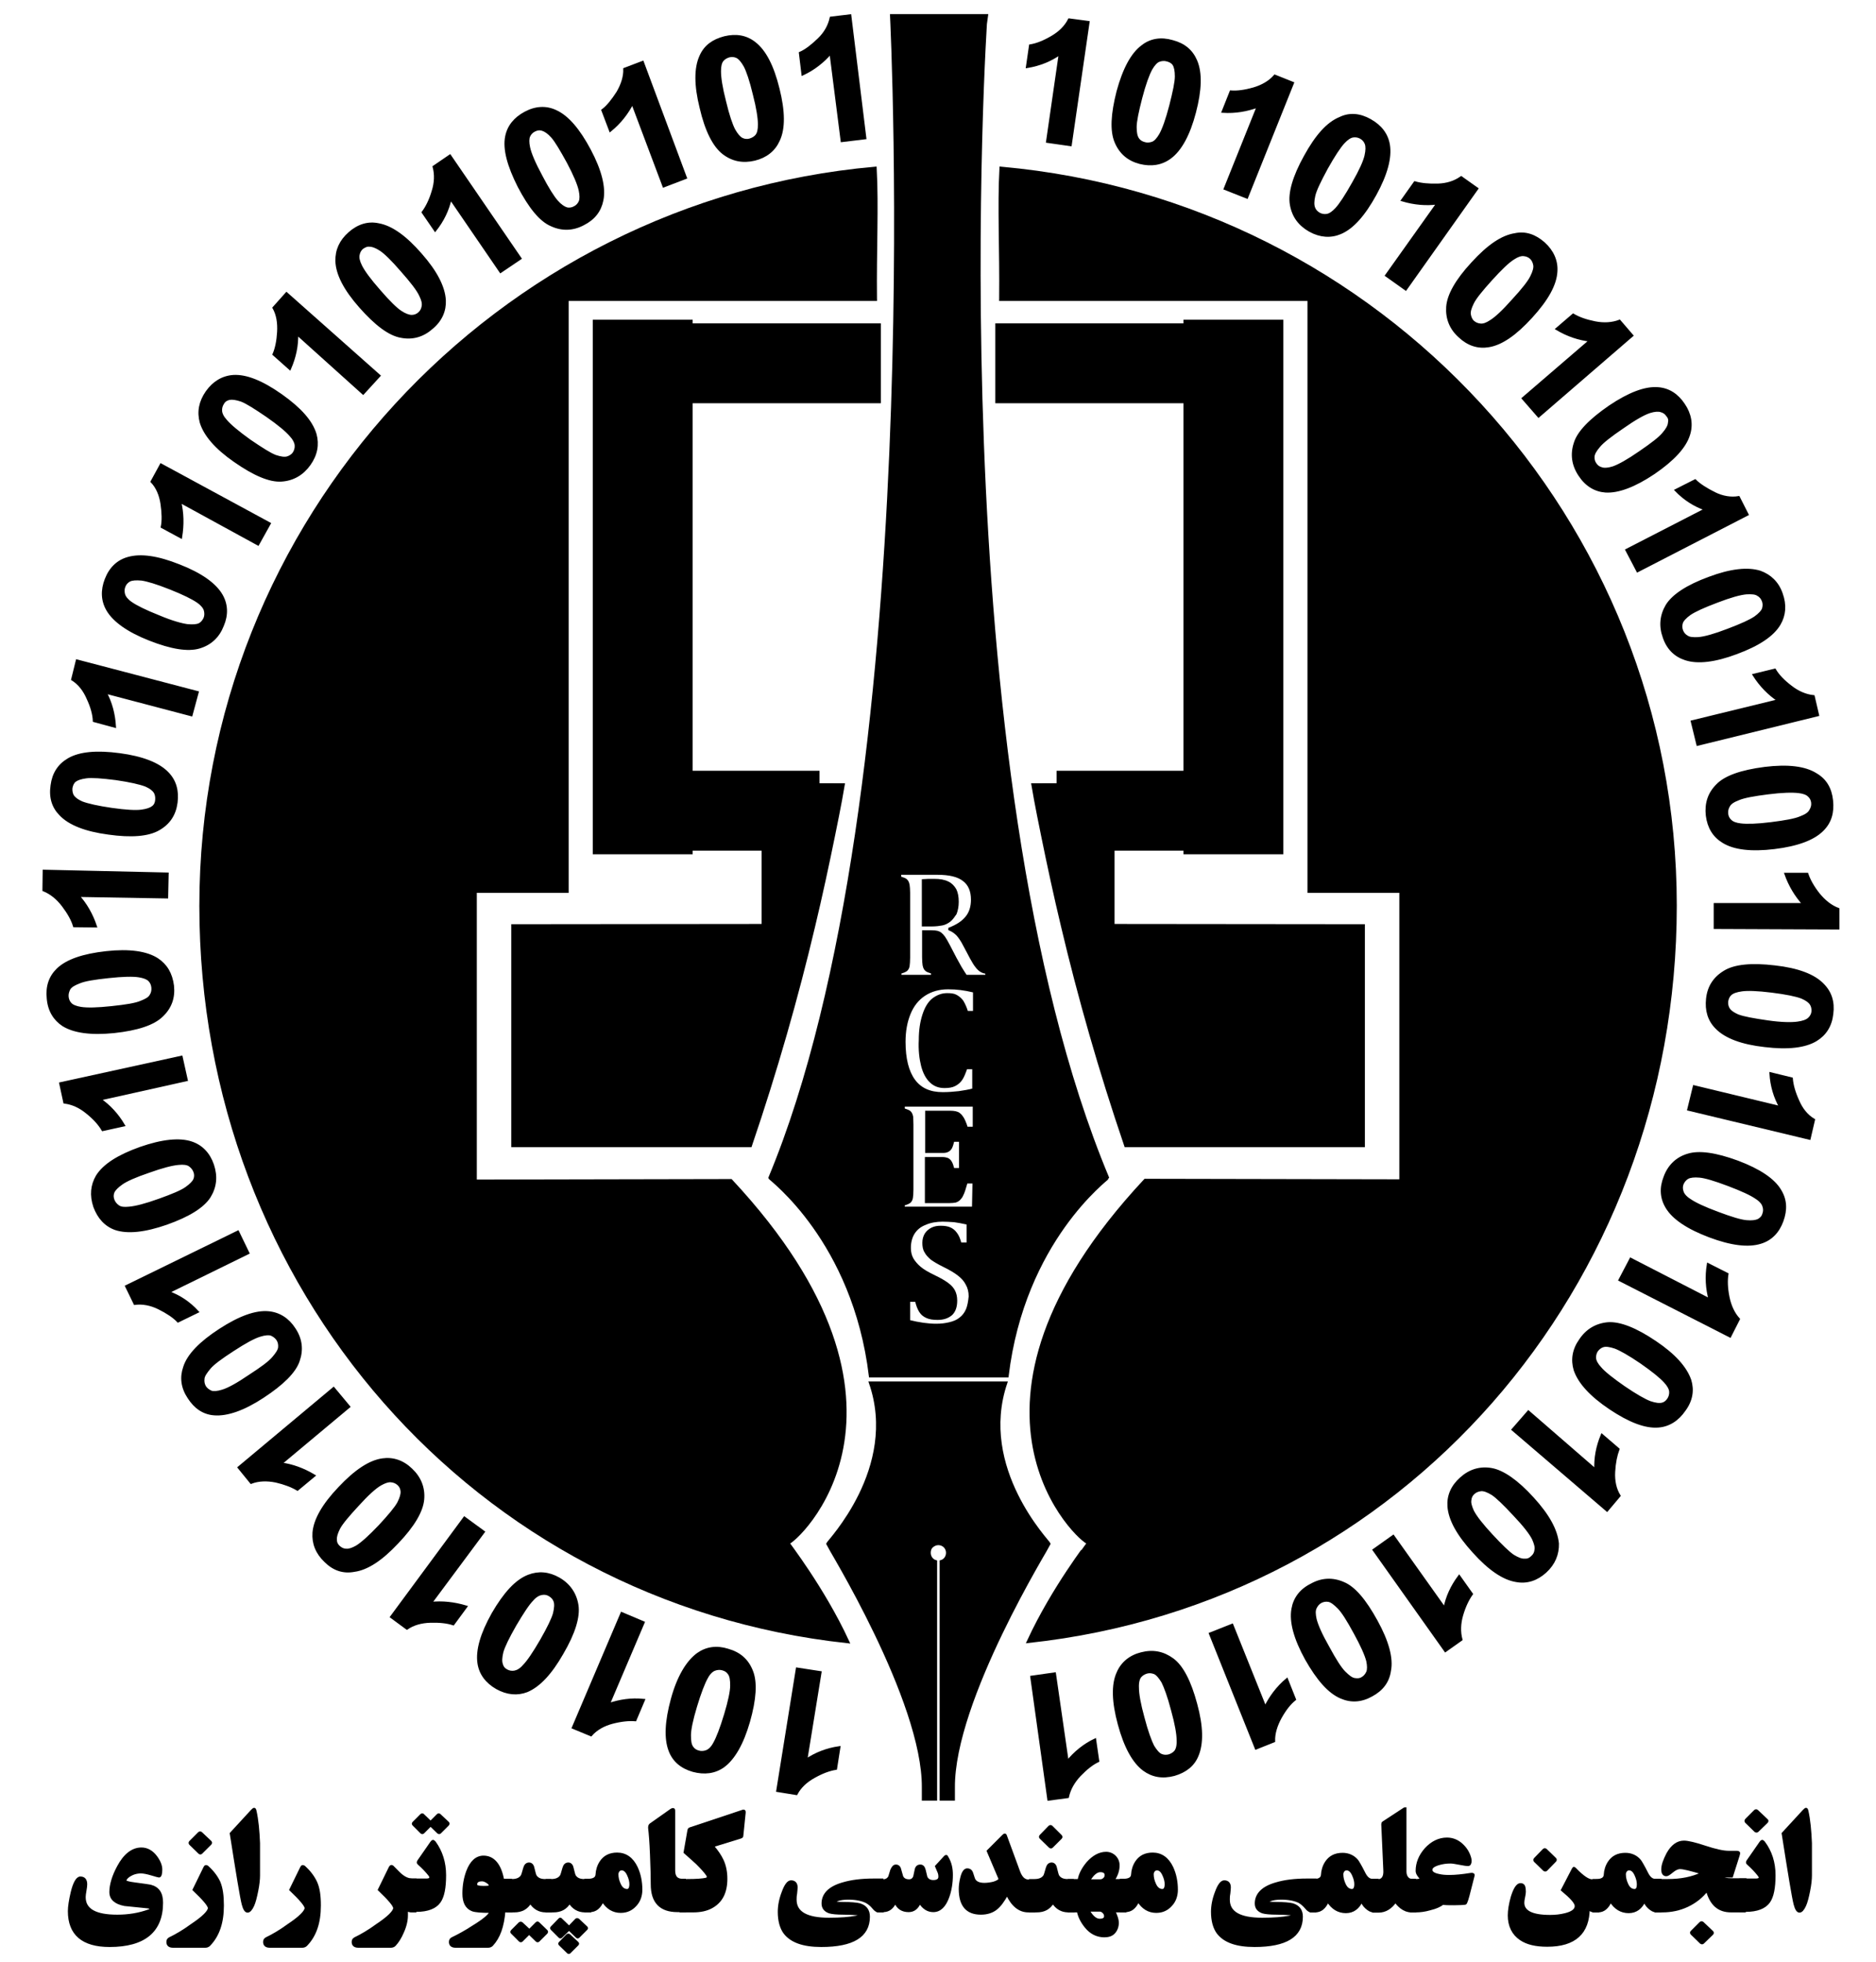 <?xml version="1.0" encoding="utf-8"?>
<svg viewBox="0 2.735 475.384 497.265" xmlns="http://www.w3.org/2000/svg">
  <g transform="matrix(0.645, 0, 0, 0.645, -16.665, -2.337)" style="">
    <path d="M89.4,755.5c0,11.2-6.9,16.9-20.5,16.9c-10.6,0-15.9-4.6-15.9-13.6c0-1.8,0.4-4.3,1.1-7.3c0.9-3.8,2.1-5.8,3.3-5.8 c1.5,0,2.2,0.9,2.2,2.6c0,0.5-0.1,1.4-0.3,2.5s-0.3,1.9-0.3,2.5c0,5,4.3,7.4,12.9,7.4c4.5,0,8.5-0.7,12.2-2c0.7-0.2,1-0.5,1-0.8 c0-0.4-0.5-0.6-1.4-0.7l-8.9-0.9c-3.6-0.7-5.5-2.3-5.5-5c0-2.8,1-6.2,3-9.9c2.5-4.7,5.6-7.1,9.1-7.1c2.2,0,4.2,1.1,5.8,3.3 c1.3,1.8,1.9,3.4,1.9,4.9c0,1.7-0.3,2.6-0.8,2.6c-0.2,0-1.2-0.3-2.9-0.8c-1.7-0.5-3.1-0.8-4.2-0.8c-1.8,0-3.3,0.5-4.7,1.4 c-1,0.7-1.5,1.4-1.5,2c0,0.4,1.2,0.8,3.6,1.1c3.7,0.5,5.9,0.8,6.3,0.9C88,749.7,89.4,751.8,89.4,755.5z" style="fill: #000; stroke: #000;"/>
    <path d="M113.3,756.6c0,6.7-1.7,11.8-5.3,15.5c-0.4,0.4-0.9,0.6-1.6,0.6H93.9c-1.5,0-2.2-0.6-2.2-1.8c0-0.7,0.3-1.1,0.9-1.4 c2.3-1.1,5.3-2.8,8.7-5.3c4.5-3,6.7-5.3,6.7-6.6c0-1-2-3.4-6-7.2l4.3-8.8c0.2-0.5,0.6-0.5,1-0.2c2.1,1.9,3.6,3.9,4.6,6 C112.9,749.8,113.3,752.7,113.3,756.6z M108.5,731.6c0.2,0.2,0.2,0.5,0,0.7l-3.6,3.6c-0.2,0.2-0.5,0.2-0.7,0l-3.6-3.5 c-0.3-0.3-0.2-0.6,0.1-0.9l3.3-3.3c0.3-0.3,0.6-0.3,0.9,0L108.5,731.6z" style="fill: #000; stroke: #000;"/>
    <path d="M127.5,744.8c0,1.5-0.2,3.5-0.7,6s-1,4.5-1.6,5.8c-0.7,1.5-1.4,2.3-2.1,2.3s-1.3-0.9-1.8-2.8c-0.7-2.7-2.2-11.9-4.7-27.8 l8.1-8.8c0.5-0.5,0.8-0.8,1-0.8c0.1,0,0.3,0.2,0.4,0.7c0.8,3.5,1.2,7.8,1.4,12.7C127.5,733.6,127.5,737.8,127.5,744.8z" style="fill: #000; stroke: #000;"/>
    <path d="M151.4,756.6c0,6.7-1.7,11.8-5.3,15.5c-0.4,0.4-0.9,0.6-1.6,0.6h-12.6c-1.5,0-2.2-0.6-2.2-1.8c0-0.7,0.3-1.1,0.9-1.4 c2.3-1.1,5.3-2.8,8.7-5.3c4.5-3,6.7-5.3,6.7-6.6c0-1-2-3.4-6-7.2l4.3-8.8c0.2-0.5,0.6-0.5,1-0.2c2.1,1.9,3.6,3.9,4.6,6 C151,749.8,151.4,752.7,151.4,756.6z" style="fill: #000; stroke: #000;"/>
    <path d="M188.9,758.8h-1.4c-0.7,0-1.4-0.2-1.9-0.6v2.3c0,1.9-0.5,4.2-1.6,6.6c-0.9,2.1-1.9,3.7-3.1,5c-0.4,0.4-0.9,0.6-1.6,0.6 h-12.6c-1.5,0-2.2-0.6-2.2-1.8c0-0.7,0.3-1.1,0.9-1.4c2.3-1.1,5.3-2.8,8.7-5.3c4.5-3,6.7-5.3,6.7-6.6c0-1-2-3.4-6-7.2l4.3-8.8 c0.3-0.5,0.6-0.6,1-0.2c1.7,1.7,2.8,2.9,3.5,3.4c1.5,1.2,2.9,1.7,4.5,1.7h0.9L188.9,758.8L188.9,758.8z" style="fill: #000; stroke: #000;"/>
    <path d="M200.6,744.7c0,5-0.7,8.4-2.1,10.4c-1.6,2.3-4.7,3.5-9.1,3.5h-2.1v-12.1h6.1c1,0,1.6-0.3,1.6-0.9c0-0.3-0.1-0.6-0.4-1 c-1.1-1.4-2.5-2.9-4.3-4.5c-0.3-0.2-0.3-0.6,0-1l5-7.2c0.3-0.4,0.5-0.6,0.6-0.6c0.2,0,0.4,0.2,0.7,0.5 C199.2,735.4,200.6,739.7,200.6,744.7z M201.8,724.1c0.2,0.2,0.2,0.4,0,0.7l-3.1,3.1c-0.2,0.2-0.4,0.2-0.7,0l-3-2.9l-2.9,2.9 c-0.2,0.2-0.5,0.2-0.7,0l-3.1-3.1c-0.3-0.2-0.2-0.5,0.1-0.8l2.9-2.9c0.3-0.3,0.6-0.3,0.8,0l2.9,2.8l2.8-2.8c0.3-0.3,0.5-0.3,0.8,0 L201.8,724.1z" style="fill: #000; stroke: #000;"/>
    <path d="M226.7,758.8h-2.8c-0.5,6-2,10.3-4.8,13.3c-0.4,0.4-0.9,0.6-1.6,0.6h-12.6c-1.5,0-2.2-0.6-2.2-1.8c0-0.7,0.3-1.1,0.9-1.4 c2.3-1.1,5.1-2.6,8.3-4.7c4.4-2.7,6.6-4.7,6.7-5.8c-3.6,0-6-0.2-7.1-0.6c-2.4-0.9-3.5-3.1-3.5-6.5c0-3.1,0.5-6,1.5-8.7 c1.4-3.7,3.5-5.7,6.3-5.7c3.8,0,6.5,3,7.6,9.1h3.1L226.7,758.8L226.7,758.8z M218.4,748.9c0-0.6-0.4-1.1-1.2-1.6s-1.4-0.7-2-0.7 c-1.6,0-2.4,0.6-2.4,1.8c0,0.7,1,1,3,1C217.5,749.4,218.4,749.3,218.4,748.9z" style="fill: #000; stroke: #000;"/>
    <path d="M242.2,758.8h-2c-2.5,0-4.6-1.2-6-3.5c-1.4,2.4-3.5,3.5-6.3,3.5h-2.6v-12.1h1.7c1.9,0,3.2-0.6,3.9-1.7 c0.2-0.3,0.5-1.3,1-3.1c0.3-1.1,0.9-1.7,1.8-1.7c0.8,0,1.4,0.6,1.6,1.7c0.4,1.7,0.7,2.8,0.9,3.1c0.7,1.1,1.9,1.7,3.7,1.7h2 L242.2,758.8L242.2,758.8z M240.5,766.6c0.2,0.2,0.2,0.4,0,0.7l-3.1,3.1c-0.2,0.2-0.5,0.2-0.7,0l-3-2.9l-2.9,2.9 c-0.2,0.2-0.5,0.2-0.7,0l-3.1-3.1c-0.3-0.2-0.2-0.5,0.1-0.8l2.9-2.9c0.3-0.2,0.5-0.2,0.8,0l3,2.8l2.8-2.8c0.3-0.3,0.5-0.3,0.8,0 L240.5,766.6z" style="fill: #000; stroke: #000;"/>
    <path d="M257.6,758.8h-2c-2.5,0-4.6-1.2-6-3.5c-1.4,2.4-3.5,3.5-6.3,3.5h-2.6v-12.1h1.7c1.9,0,3.2-0.6,3.9-1.7 c0.2-0.3,0.5-1.3,1-3.1c0.3-1.1,0.9-1.7,1.8-1.7c0.8,0,1.4,0.6,1.6,1.7c0.4,1.7,0.7,2.8,0.9,3.1c0.7,1.1,1.9,1.7,3.7,1.7h2 L257.6,758.8L257.6,758.8z M256.2,765.2c0.2,0.2,0.2,0.4,0,0.6l-3.1,3.1c-0.2,0.2-0.4,0.2-0.6,0l-3.1-3l-3.1,3 c-0.2,0.2-0.4,0.2-0.6,0l-3.1-3.1c-0.2-0.2-0.2-0.5,0.1-0.7l2.9-3c0.2-0.3,0.5-0.3,0.7,0l3.1,3l0,0l2.8-2.9c0.2-0.2,0.5-0.2,0.8,0 L256.2,765.2z M252.7,771.3c0.2,0.2,0.2,0.4,0,0.6l-3.1,3.1c-0.2,0.2-0.4,0.2-0.6,0l-3.2-3.1c-0.2-0.2-0.2-0.5,0.1-0.7l2.8-2.9 c0.2-0.2,0.5-0.2,0.8,0L252.7,771.3z" style="fill: #000; stroke: #000;"/>
    <path d="M277.7,750.4c0,2.3-0.7,4.4-2.2,6c-1.5,1.7-3.4,2.6-5.8,2.6c-2.9,0-5.3-1.4-7.1-4.3c-1.2,2.7-2.8,4-5,4h-1.7v-12.1h0.9 c2.2,0,3.4-0.7,3.5-2.1c0.1-1.8,0.6-3.5,1.6-5c1.4-2.1,3.5-3.2,6.4-3.2c3.3,0,5.9,1.8,7.6,5.4C277.1,744.3,277.7,747.2,277.7,750.4 z M273.6,748.2c0-1.1-0.3-2.3-0.9-3.6c-0.7-1.6-1.6-2.3-2.6-2.3c-0.5,0-1,0.2-1.3,0.6c-0.3,0.4-0.5,0.9-0.5,1.4 c0,1.3,0.3,2.6,0.9,3.9c0.7,1.6,1.7,2.4,3,2.4C273.1,750.6,273.6,749.8,273.6,748.2z" style="fill: #000; stroke: #000;"/>
    <path d="M294.9,758.7H292c-6.7,0-10-3.5-10-10.4c0-2.9-0.1-6.9-0.3-11.7c-0.2-5.1-0.5-8.5-0.7-10.1c-0.1-0.8,0-1.4,0.4-1.7l7.8-5.5 c0.5-0.4,0.9-0.5,1.1-0.5s0.3,0.2,0.3,0.6v23.4c0,2.6,1.1,3.8,3.4,3.8h0.8L294.9,758.7L294.9,758.7z" style="fill: #000; stroke: #000;"/>
    <path d="M318.3,720.1l-0.9,8.8c0,0.4-0.1,0.6-0.1,0.6c-0.1,0.1-0.2,0.2-0.5,0.3l-11,3.4c1.8,2.1,3,3.9,3.8,5.6 c1,2.1,1.5,4.6,1.5,7.3c0,5.4-1.9,9-5.7,11.1c-2,1.1-4.4,1.6-7.2,1.6h-4.9v-12.1h2.5c3.6,0,6.2-0.2,7.4-0.5 c0.5-0.1,0.8-0.4,0.8-0.9c0-0.3-0.1-0.5-0.3-0.8c-0.9-1.3-2.3-2.8-4-4.5c-0.9-0.8-2.4-2.2-4.8-4.3l1.5-8.6c0.1-0.4,0.2-0.6,0.5-0.7 l20.7-6.9c0.2,0,0.3-0.1,0.3-0.1C318.3,719.4,318.3,719.6,318.3,720.1z" style="fill: #000; stroke: #000;"/>
    <path d="M372.5,758.8h-1.6c-0.5,0-1.2-0.4-1.9-1.3c-0.9-1.1-1.9-1.9-2.9-2.4c-1.7-0.8-4-1.3-7-1.3c-1.7,0-3.1,0.2-4.3,0.6 c-0.6,0.2-1,0.5-1,0.7c0,0.4,1,0.6,3,0.6c3.2,0,5.5,0.2,6.7,0.5c2.4,0.7,3.6,2.3,3.6,4.8c0,7.6-6.2,11.4-18.6,11.4 c-7.1,0-11.8-1.7-14.4-5.1c-1.4-1.9-2.2-4.7-2.2-8.2c0-2.4,0.5-5,1.5-7.6c1-2.8,2.1-4.3,3.2-4.3c1.4,0,2.1,0.8,2.1,2.3 c0,0.5-0.1,1.3-0.2,2.4c-0.2,1-0.2,1.8-0.2,2.4c0,5.1,4.4,7.6,13.2,7.6c4.7,0,8.2-0.3,10.7-0.8c0.9-0.2,1.4-0.4,1.4-0.7 s-0.5-0.5-1.4-0.5c-1.6-0.1-3.2-0.2-5-0.2c-2.6,0-4.5-0.2-5.5-0.5c-1.7-0.6-2.6-1.7-2.6-3.4c0-3.6,2.6-6.3,7.9-7.8 c3.3-1,7.4-1.5,12.1-1.5h3.3L372.5,758.8L372.5,758.8z" style="fill: #000; stroke: #000;"/>
    <path d="M399.7,744.6c0,3.1-0.5,6.1-1.4,8.6c-1.3,3.6-3.2,5.5-5.8,5.5c-2.1,0-3.9-1.1-5.3-3.4c-1,2.3-2.4,3.4-4.4,3.4 c-2.5,0-4.4-1.2-5.2-3.6c-1.1,2.4-2.6,3.6-4.8,3.6h-2.1v-11.9h2c1.2,0,2.1-0.5,2.6-1.5c0.3-0.9,0.5-1.7,0.8-2.6 c0.5-1.1,1-1.7,1.7-1.7c0.8,0,1.4,0.5,1.6,1.5l0.8,2.8c0.5,1,1.4,1.5,2.8,1.5c1,0,1.7-0.5,2.1-1.5c0.1-0.5,0.3-1.4,0.6-2.8 c0.2-1,0.8-1.5,1.7-1.5c0.8,0,1.3,0.5,1.6,1.6l0.7,2.9c0.5,1,1.4,1.6,2.8,1.6c1.6,0,2.5-0.6,2.5-1.8c0-0.7-0.1-1.4-0.5-2.2 c-0.2-0.4-0.4-1-0.8-1.9l3.4-3.7c0.4-0.4,0.6-0.4,0.8,0.1C399.3,739.9,399.7,742.2,399.7,744.6z" style="fill: #000; stroke: #000;"/>
    <path d="M432.1,758.8h-2.3c-3.4,0-6.2-2.2-8.3-6.7c-1.5,2.7-2.9,4.6-4.3,5.7c-1.5,1.2-3.5,1.9-6,1.9c-5.5,0-8.2-3.2-8.2-9.6 c0-1.3,0.2-2.8,0.6-4.4c0.5-2.1,1.3-3.2,2.2-3.2c1,0,1.6,0.5,1.9,1.5c0.5,1.6,0.8,2.5,1,2.7c0.7,1,2,1.5,3.9,1.5 c1.2,0,2.5-0.2,3.7-0.5c1.5-0.5,2.3-1,2.3-1.6c0-0.1,0-0.2-0.1-0.3l-4.5-10.6l6-6c0.3-0.3,0.5-0.4,0.6-0.4s0.3,0.2,0.4,0.6 l5.1,13.9c0.9,2.4,2.1,3.6,3.9,3.6h2L432.1,758.8L432.1,758.8L432.1,758.8z" style="fill: #000; stroke: #000;"/>
    <path d="M447.5,758.8h-2c-2.5,0-4.6-1.2-6-3.5c-1.4,2.4-3.5,3.5-6.3,3.5h-2.6v-12.1h1.7c1.9,0,3.2-0.6,3.9-1.7 c0.2-0.3,0.5-1.3,1-3.1c0.3-1.1,0.9-1.7,1.8-1.7c0.8,0,1.4,0.6,1.6,1.7c0.4,1.7,0.7,2.8,0.9,3.1c0.7,1.1,1.9,1.7,3.7,1.7h2 L447.5,758.8L447.5,758.8z M442.6,729.3c0.2,0.2,0.2,0.5,0,0.7l-3.5,3.5c-0.3,0.3-0.5,0.2-0.8,0l-3.6-3.5c-0.3-0.3-0.2-0.6,0.1-0.9 l3.3-3.4c0.3-0.3,0.6-0.3,0.9,0L442.6,729.3z" style="fill: #000; stroke: #000;"/>
    <path d="M467.9,758.8h-4.4c0.9,1.9,1.4,3.4,1.4,4.5c0,1.6-0.5,2.9-1.4,3.9s-2.2,1.4-3.8,1.4c-2.8,0-5.3-1.2-7.3-3.7 c-1.6-2-2.6-4-3-6.1h-3.6v-12.1h3.9c0.3-2.1,1.4-4.4,3.4-6.8c2.3-2.6,4.8-3.9,7.3-3.9c1.3,0,2.5,0.5,3.4,1.4s1.4,2.1,1.4,3.4 c0,1.9-0.6,3.9-2,5.9h4.6L467.9,758.8L467.9,758.8z M460.1,760.8c0-0.6-0.2-1.1-0.7-1.6s-1-0.7-1.5-0.7h-4.5 c1.4,2.5,2.9,3.8,4.5,3.8C459.3,762.3,460.1,761.8,460.1,760.8z M460.3,744.6c0-1-0.7-1.6-2.2-1.6s-3,1.3-4.5,3.8h4.5 c0.6,0,1.1-0.2,1.6-0.7S460.3,745.2,460.3,744.6z" style="fill: #000; stroke: #000;"/>
    <path d="M488.1,750.4c0,2.3-0.7,4.4-2.2,6c-1.5,1.7-3.4,2.6-5.8,2.6c-2.9,0-5.3-1.4-7.1-4.3c-1.2,2.7-2.8,4-5,4h-1.7v-12.1h0.9 c2.2,0,3.4-0.7,3.5-2.1c0.1-1.8,0.6-3.5,1.6-5c1.4-2.1,3.5-3.2,6.4-3.2c3.3,0,5.9,1.8,7.6,5.4C487.5,744.3,488.1,747.2,488.1,750.4 z M483.9,748.2c0-1.1-0.3-2.3-0.9-3.6c-0.7-1.6-1.6-2.3-2.6-2.3c-0.5,0-1,0.2-1.3,0.6c-0.3,0.4-0.5,0.9-0.5,1.4 c0,1.3,0.3,2.6,0.9,3.9c0.7,1.6,1.7,2.4,3,2.4C483.4,750.6,483.9,749.8,483.9,748.2z" style="fill: #000; stroke: #000;"/>
    <path d="M542.5,758.8h-1.6c-0.5,0-1.2-0.4-1.9-1.3c-0.9-1.1-1.9-1.9-2.8-2.4c-1.7-0.8-4-1.3-7-1.3c-1.7,0-3.1,0.2-4.3,0.6 c-0.7,0.2-1,0.5-1,0.7c0,0.4,1,0.6,3,0.6c3.2,0,5.5,0.2,6.7,0.5c2.4,0.7,3.6,2.3,3.6,4.8c0,7.6-6.2,11.4-18.5,11.4 c-7.1,0-11.8-1.7-14.4-5.1c-1.4-1.9-2.2-4.7-2.2-8.2c0-2.4,0.5-5,1.5-7.6c1-2.8,2.1-4.3,3.2-4.3c1.4,0,2.1,0.8,2.1,2.3 c0,0.5-0.1,1.3-0.2,2.4c-0.2,1-0.2,1.8-0.2,2.4c0,5.1,4.4,7.6,13.2,7.6c4.7,0,8.2-0.3,10.7-0.8c0.9-0.2,1.4-0.4,1.4-0.7 s-0.5-0.5-1.4-0.5c-1.6-0.1-3.2-0.2-5-0.2c-2.6,0-4.5-0.2-5.5-0.5c-1.7-0.6-2.6-1.7-2.6-3.4c0-3.6,2.6-6.3,7.9-7.8 c3.3-1,7.4-1.5,12.1-1.5h3.3L542.5,758.8L542.5,758.8z" style="fill: #000; stroke: #000;"/>
    <path d="M567,758.8h-1.6c-0.9,0-1.8-0.5-2.8-1.4c-0.9-0.8-1.5-1.8-1.8-2.7c-1.3,2.8-3.3,4.4-6.2,4.4s-5.3-1.4-7.1-4.3 c-1.2,2.7-2.8,4-4.9,4h-1.7v-12.1h0.9c2.2,0,3.4-0.7,3.5-2.1c0.1-1.8,0.6-3.5,1.6-5c1.4-2.1,3.5-3.2,6.4-3.2c2.3,0,4.3,0.9,5.7,2.6 c0.3,0.4,1.3,2,2.8,5c0.9,1.8,2,2.6,3.1,2.6h2.1V758.8L567,758.8z M558.4,748.2c0-1.1-0.3-2.3-0.9-3.6c-0.7-1.6-1.6-2.3-2.6-2.3 c-0.5,0-1,0.2-1.3,0.6c-0.3,0.4-0.5,0.9-0.5,1.4c0,1.3,0.3,2.6,0.9,3.9c0.7,1.6,1.7,2.4,3,2.4C557.9,750.6,558.4,749.8,558.4,748.2 z" style="fill: #000; stroke: #000;"/>
    <path d="M581.7,758.8h-1.5c-1.3,0-2.6-0.5-3.8-1.4c-1-0.8-1.8-1.6-2.3-2.5c-1.8,2.6-4,4-6.7,4h-1.9v-12.1h1.5c2,0,3-1.4,2.8-4.2 l-0.8-17.9c0-0.3,0.1-0.6,0.3-0.7l8.1-5.3c0.3-0.2,0.4-0.2,0.5-0.2c0,0,0,0.2,0,0.6v24.2c0,0.8,0.2,1.6,0.6,2.2 c0.5,0.7,1.1,1.1,1.9,1.1h1.2L581.7,758.8L581.7,758.8z" style="fill: #000; stroke: #000;"/>
    <path d="M604.5,745.5l-1.3,5.1c-0.8,3.3-1.4,5.1-1.7,5.2c-0.9,0.1-2.3,0.2-4.4,0.2s-3.5,0-4.4-0.2c-1,0.8-2.6,1.6-5.1,2.2 c-2.1,0.6-3.9,0.8-5.4,0.8h-1.9v-12.1h1.9c1,0,1.7-0.2,2.1-0.6c-1.2-1.2-1.8-2.2-1.8-3.1c0-3.1,1.2-6,3.5-8.6c2.4-2.6,5.2-4,8.3-4 c2.2,0,4.2,0.8,5.9,2.4c1.5,1.4,2.5,3,3.1,5c0.1,0.4,0.2,0.8,0.2,1.2c0,1-0.3,1.6-0.9,1.6c-0.7,0-1.8-0.2-3.4-0.5 c-1.6-0.3-2.7-0.5-3.5-0.5c-1.6,0-3.2,0.2-4.8,0.7c-1.9,0.6-2.8,1.3-2.8,2.3s1,1.7,3,2.1c1.2,0.3,2.6,0.4,4.2,0.4 c2.3,0,5.2-0.3,8.3-0.8c0.7-0.1,1.1,0,1.1,0.3C604.7,744.6,604.7,744.9,604.5,745.5z" style="fill: #000; stroke: #000;"/>
    <path d="M653.6,758.8h-1.5c-0.9,0-1.7-0.4-2.2-1.2c0,9.8-5.4,14.7-16.2,14.7c-4.5,0-7.9-0.8-10.4-2.5c-3-2-4.6-5.2-4.6-9.3 c0-2,0.4-4.5,1.2-7.3c1-3.2,2.1-4.9,3.3-4.9c0.7,0,1.2,0.3,1.4,1c0.1,0.3,0.2,1,0.2,1.9c0,0.5-0.1,1.2-0.3,2.1 c-0.2,0.9-0.3,1.7-0.3,2.2c0,3.5,3.5,5.3,10.6,5.3c2.1,0,4-0.2,6-0.7c2.8-0.7,4.2-1.8,4.2-3.3c0-1.3-1.8-3.3-5.4-6.3l4.2-8.1 c0.2-0.3,0.3-0.5,0.4-0.5c0.1,0,0.3,0.2,0.6,0.5c2.8,2.9,5,4.4,6.5,4.4h2.2L653.6,758.8L653.6,758.8z M636.8,738.3 c0.2,0.2,0.2,0.5,0,0.7l-3.5,3.6c-0.2,0.2-0.5,0.2-0.8,0l-3.6-3.5c-0.3-0.3-0.2-0.6,0.1-0.9l3.3-3.4c0.3-0.3,0.6-0.3,0.9,0 L636.8,738.3z" style="fill: #000; stroke: #000;"/>
    <path d="M678.1,758.8h-1.6c-0.9,0-1.8-0.5-2.8-1.4c-0.9-0.8-1.5-1.8-1.8-2.7c-1.3,2.8-3.3,4.4-6.2,4.4s-5.3-1.4-7.1-4.3 c-1.2,2.7-2.8,4-4.9,4H652v-12.1h0.9c2.2,0,3.4-0.7,3.5-2.1c0.1-1.8,0.6-3.5,1.6-5c1.4-2.1,3.5-3.2,6.4-3.2c2.3,0,4.3,0.9,5.7,2.6 c0.3,0.4,1.3,2,2.8,5c0.9,1.8,2,2.6,3.1,2.6h2.1V758.8L678.1,758.8z M669.4,748.2c0-1.1-0.3-2.3-0.9-3.6c-0.7-1.6-1.6-2.3-2.6-2.3 c-0.5,0-1,0.2-1.3,0.6c-0.3,0.4-0.5,0.9-0.5,1.4c0,1.3,0.3,2.6,0.9,3.9c0.7,1.6,1.7,2.4,3,2.4C669,750.6,669.4,749.8,669.4,748.2z" style="fill: #000; stroke: #000;"/>
    <path d="M711.2,758.8h-5.3c-4.9,0-7.9-2.7-9.4-8.3c-2,2.6-4.6,4.7-7.8,6.2c-3,1.4-6.3,2.1-9.7,2.1h-2.6v-12.1h4.7 c5.2,0,9.7-0.9,13.6-2.8c-4.6-1.4-7.5-2.1-8.8-2.1c-1,0-2,0.5-3.1,1.4s-1.8,1.4-2.3,1.4c-1,0-1.5-0.7-1.5-2.2c0-1.6,0.7-3.6,2-6.1 c1.7-3.1,3.9-4.7,6.4-4.7c1.6,0,4.5,0.7,8.4,2s7.1,2,9.2,2h3c0.6,0,1,0.1,1,0.4c0,0.2-0.1,0.5-0.2,0.9l-2.6,8.2h-4.8 c0.8,0.9,2.5,1.3,5.1,1.3h5L711.2,758.8L711.2,758.8z M698.5,767c0.2,0.2,0.2,0.5,0,0.7l-3.6,3.5c-0.2,0.2-0.5,0.2-0.8,0l-3.6-3.5 c-0.3-0.3-0.3-0.6,0.1-0.9l3.3-3.3c0.3-0.3,0.6-0.3,0.9,0L698.5,767z" style="fill: #000; stroke: #000;"/>
    <path d="M722.9,744.7c0,5-0.7,8.4-2.1,10.4c-1.6,2.3-4.7,3.5-9.1,3.5h-2.1v-12.1h6.1c1,0,1.6-0.3,1.6-0.9c0-0.3-0.2-0.6-0.5-1 c-1.1-1.4-2.5-2.9-4.3-4.5c-0.3-0.2-0.3-0.6,0-1l5-7.2c0.3-0.4,0.5-0.6,0.6-0.6c0.2,0,0.4,0.2,0.7,0.5 C721.5,735.4,722.9,739.7,722.9,744.7z M719.9,723c0.3,0.2,0.3,0.5,0,0.8l-3.6,3.5c-0.2,0.2-0.5,0.2-0.8,0l-3.6-3.5 c-0.3-0.3-0.3-0.6,0.1-1l3.3-3.3c0.3-0.3,0.6-0.3,0.9,0L719.9,723z" style="fill: #000; stroke: #000;"/>
    <path d="M737.2,744.8c0,1.5-0.2,3.5-0.7,6s-1,4.5-1.6,5.8c-0.7,1.5-1.4,2.3-2.1,2.3c-0.7,0-1.3-0.9-1.8-2.8 c-0.7-2.7-2.2-11.9-4.7-27.8l8.1-8.8c0.5-0.5,0.8-0.8,1-0.8c0.1,0,0.3,0.2,0.4,0.7c0.8,3.5,1.2,7.8,1.4,12.7 C737.2,733.6,737.2,737.8,737.2,744.8z" style="fill: #000; stroke: #000;"/>
  </g>
  <rect x="281.932" y="206.59" class="st0" width="0.258" height="7.607" style="stroke-miterlimit: 10; stroke-width: 0.998px; fill: #000; stroke: #000;"/>
  <line class="st1" x1="317.451" y1="208.202" x2="267.75" y2="208.202" style="stroke-miterlimit: 10; stroke-width: 20.246px; fill: #000; stroke: #000;"/>
  <path class="st2" d="M 253.76 45.495 C 253.245 55.036 253.826 66.123 253.696 78.501 L 331.827 78.501 L 331.827 228.508 L 355.098 228.508 L 355.098 302.125 L 290.248 301.997 C 236.356 359.821 274.132 393.728 275.936 393.664 C 275.936 393.794 266.976 405.268 260.787 418.613 C 354.776 408.362 424.397 328.942 424.397 232.247 C 424.397 134.52 349.425 54.069 253.76 45.495 Z" style="stroke-miterlimit: 10; stroke-width: 1.012px; fill: #000; stroke: #000;"/>
  <path class="st2" d="M 51.022 232.312 C 51.022 329.008 120.644 408.426 214.631 418.676 C 208.442 405.332 199.483 393.858 199.483 393.728 C 201.288 393.728 239.064 359.886 185.171 302.061 L 120.321 302.191 L 120.321 228.508 L 143.592 228.508 L 143.592 78.501 L 221.723 78.501 C 221.594 66.123 222.173 55.036 221.658 45.495 C 126.059 54.069 51.022 134.52 51.022 232.312 Z" style="stroke-miterlimit: 10; stroke-width: 1.012px; fill: #000; stroke: #000;"/>
  <g transform="matrix(0.645, 0, 0, 0.645, -16.665, -2.337)" style="">
    <path d="M438.1,614.5c0,0.4-37.9,61.4-37.6,95.8v4.6h-5v-93.5c1.5-0.4,2.5-1.8,2.5-3.4c0-2-1.6-3.5-3.5-3.5c-1,0-1.8,0.4-2.5,1 s-1,1.5-1,2.5c0,1.6,1,3,2.5,3.4v93.5h-5v-4.6c0.3-34.3-37.6-95.4-37.6-95.8c0-0.6,28.5-29.7,16.8-63.3h53.4 C409.6,584.9,438.1,613.9,438.1,614.5z" style="fill: #000; stroke: #000;"/>
    <path d="M398.9,369.6c-0.9,0.7-1.9,1.2-2.9,1.4c-1.1,0.2-2.4,0.4-4.2,0.4h-3.3v-17.6c1.1-0.1,2.5-0.1,4.4-0.1c2.2,0,3.9,0.3,5.3,1 c1.3,0.6,2.2,1.6,2.9,2.8c0.6,1.2,0.9,2.8,0.9,4.7c0,1.8-0.3,3.3-0.8,4.6C400.5,367.8,399.8,368.9,398.9,369.6z" style="fill: #000; stroke: #000;"/>
    <path d="M413.3,13.9H376c0,0,15.2,305.8-47.8,456.8c0,0.4,33.1,24.6,39.5,77.9h53.9c6.4-53.3,39.5-77.5,39.5-77.9 C393.8,309.8,413.1,14.3,413.3,13.9z M405.8,522.5c-0.6,1.4-1.5,2.6-2.7,3.5c-1.1,0.9-2.5,1.5-4.2,1.9s-3.3,0.6-5.3,0.6 c-3.1,0-6.7-0.5-10.7-1.5v-8.1h2.9c0.4,1.7,0.9,3.1,1.6,4.2c0.7,1.1,1.5,1.7,2.6,2.2s2.4,0.7,4.2,0.7c2.3,0,4-0.6,5.4-1.8 c1.2-1.2,1.8-2.9,1.8-5.3c0-1.5-0.3-2.7-0.8-3.7s-1.3-1.9-2.5-2.8c-1.2-0.9-2.9-1.9-5.4-3.1c-2.3-1.1-4.2-2.2-5.5-3.3 s-2.3-2.3-3-3.5c-0.7-1.3-1-2.7-1-4.3c0-2.2,0.5-4.2,1.5-5.8s2.5-2.9,4.6-3.7c2-0.9,4.4-1.3,6.9-1.3c1.5,0,2.9,0.1,4.5,0.2 c1.4,0.2,3.2,0.5,5.4,1v8h-3c-0.4-1.7-1-3.1-1.7-4c-0.7-1-1.5-1.6-2.4-2s-2.1-0.6-3.6-0.6c-1.3,0-2.4,0.2-3.4,0.7s-1.8,1.2-2.4,2.1 c-0.6,1-0.9,2.1-0.9,3.4c0,1.4,0.2,2.6,0.8,3.5c0.5,1,1.3,1.8,2.3,2.7c1.1,0.8,2.6,1.7,4.8,2.8c2.5,1.2,4.5,2.4,5.9,3.5 s2.5,2.3,3.2,3.7c0.8,1.4,1.2,3,1.2,4.9C406.7,519.3,406.4,521.1,405.8,522.5z M408.2,482.5h-27.4v-1.4c1.2-0.3,2-0.7,2.4-1 c0.4-0.4,0.7-0.9,0.8-1.6c0.1-0.7,0.2-1.8,0.2-3.2v-25.6c0-1.3-0.1-2.3-0.1-3c-0.1-0.6-0.3-1.1-0.5-1.4s-0.5-0.6-0.9-0.8 s-1-0.4-1.9-0.7v-1.6h27.7v8.9h-2.9c-0.3-1-0.6-1.8-0.9-2.5s-0.6-1.3-1-1.8c-0.3-0.5-0.7-0.9-1.1-1.2c-0.4-0.3-0.9-0.5-1.4-0.6 s-1.2-0.2-2-0.2h-9.4v15.6h6.4c0.9,0,1.5-0.1,2-0.4c0.5-0.2,0.9-0.7,1.2-1.2c0.3-0.6,0.6-1.5,0.9-2.8h2.8v11.3h-2.8 c-0.3-1.2-0.6-2.1-0.9-2.6c-0.3-0.6-0.7-1-1.2-1.3c-0.5-0.2-1.2-0.4-2.1-0.4h-6.4v17.1h9.2c1,0,1.7-0.1,2.3-0.2 c0.6-0.2,1.1-0.5,1.5-0.9s0.8-0.9,1.1-1.6c0.3-0.6,0.6-1.3,0.8-2c0.2-0.7,0.5-1.7,0.9-3h2.9L408.2,482.5z M388.2,426.6 c0.7,2.7,1.8,4.8,3.3,6.2c1.4,1.4,3.2,2.1,5.4,2.1c1.6,0,2.9-0.2,3.9-0.7s1.9-1.2,2.6-2.2s1.3-2.5,2-4.5h2.9v8.5 c-1.8,0.5-3.7,0.8-5.7,1.1c-1.9,0.2-4,0.4-6.4,0.4c-5.1,0-8.8-1.7-11.3-5.1s-3.8-8.5-3.8-15.2c0-4.3,0.7-7.9,2-11.1 s3.3-5.7,5.9-7.4c2.6-1.7,5.7-2.6,9.3-2.6c1.8,0,3.4,0.1,5,0.3s3.2,0.5,5.3,1v8.2h-2.9c-0.5-1.7-1.1-3-1.8-4.2 c-0.7-1-1.6-1.7-2.5-2.2s-2.1-0.6-3.5-0.6c-2,0-3.8,0.7-5.5,2c-1.6,1.3-2.8,3.3-3.7,6.1s-1.4,6-1.4,9.8 C387.1,420.5,387.5,423.8,388.2,426.6z M413.5,391.4h-8.2c-0.7-1-1.4-2.2-2.1-3.3c-0.7-1.2-1.3-2.4-2-3.6l-2.6-5 c-0.8-1.5-1.4-2.6-1.9-3.3c-0.5-0.7-1-1.2-1.4-1.5s-0.9-0.5-1.3-0.6c-0.5-0.1-1.2-0.2-2.2-0.2h-3.2V384c0,1.4,0.1,2.4,0.2,3.1 c0.1,0.6,0.3,1.1,0.5,1.4s0.5,0.6,0.9,0.8s1,0.4,1.9,0.7v1.4h-12.6V390c1.2-0.3,2-0.7,2.4-1c0.4-0.4,0.7-0.9,0.8-1.6 s0.2-1.8,0.2-3.2v-25.6c0-1.3-0.1-2.3-0.2-3c-0.1-0.6-0.3-1.1-0.5-1.4s-0.5-0.6-0.9-0.8s-1-0.4-1.9-0.7v-1.6h14.7 c4.7,0,8.1,0.8,10.3,2.5c2.3,1.7,3.4,4.3,3.4,7.8c0,2.7-0.7,5.1-2.2,6.9c-1.5,1.9-3.7,3.3-6.7,4.5v0.2c1.2,0.5,2.2,1.2,3.1,2.1 c0.8,0.9,1.8,2.3,2.8,4.3l2.6,4.9c0.8,1.4,1.4,2.5,2,3.2c0.5,0.7,1.1,1.3,1.7,1.7c0.6,0.4,1.3,0.7,2.3,0.8L413.5,391.4L413.5,391.4 z" style="fill: #000; stroke: #000;"/>
  </g>
  <rect x="193.229" y="206.59" class="st0" width="0.258" height="7.607" style="stroke-miterlimit: 10; stroke-width: 0.998px; fill: #000; stroke: #000;"/>
  <polyline class="st3" points="304.365 96.422 312.552 96.422 312.552 206.59 304.365 206.59" style="stroke-miterlimit: 10; stroke-width: 25.307px; fill: #000; stroke: #000;"/>
  <path d="M 282.189 201.691 L 282.189 206.526 L 281.932 206.526 L 281.932 237.405 L 345.365 237.469 L 345.365 292.971 L 285.349 292.971 C 278.902 274.02 273.616 255.454 269.361 237.469 C 267.491 229.668 265.815 221.869 264.269 214.261 C 264.204 213.939 264.14 213.617 264.076 213.294 C 263.624 211.038 262.914 207.622 262.528 205.43 L 261.883 201.756 L 282.189 201.691 L 282.189 201.691 Z" style="fill: #000; stroke: #000;"/>
  <line class="st1" x1="312.552" y1="94.81" x2="252.214" y2="94.81" style="stroke-miterlimit: 10; stroke-width: 20.246px; fill: #000; stroke: #000;"/>
  <polyline class="st3" points="171.054 206.59 162.867 206.59 162.867 96.422 171.054 96.422" style="stroke-miterlimit: 10; stroke-width: 25.307px; fill: #000; stroke: #000;"/>
  <path d="M 193.229 201.691 L 193.229 206.526 L 193.487 206.526 L 193.487 237.405 L 130.055 237.469 L 130.055 292.971 L 190.071 292.971 C 196.516 274.02 201.803 255.454 206.058 237.469 C 207.927 229.668 209.604 221.869 211.15 214.261 C 211.214 213.939 211.28 213.617 211.344 213.294 C 211.795 211.038 212.504 207.622 212.891 205.43 L 213.536 201.756 L 193.229 201.691 L 193.229 201.691 Z" style="fill: #000; stroke: #000;"/>
  <line class="st1" x1="223.206" y1="94.81" x2="162.867" y2="94.81" style="stroke-miterlimit: 10; stroke-width: 20.246px; fill: #000; stroke: #000;"/>
  <line class="st1" x1="207.67" y1="208.202" x2="158.032" y2="208.202" style="stroke-miterlimit: 10; stroke-width: 20.246px; fill: #000; stroke: #000;"/>
  <g transform="matrix(0.645, 0, 0, 0.645, -16.665, -2.337)" style="">
    <path d="M339,663.6l9.1,1.4l-5.6,34.5c3.8-2.6,8.2-4.3,13-5l-1.3,8.3c-2.5,0.4-5.3,1.4-8.5,3.2c-3.1,1.7-5.5,3.9-7,6.7l-7.4-1.2 L339,663.6z" style="fill: #000; stroke: #000;"/>
    <path d="M298.1,703.6c-4.5-1.3-7.6-3.9-9.1-7.9c-1.8-4.7-1.5-11.4,0.9-20.2s6-14.7,10.1-17.7c3.4-2.4,7.4-3,11.8-1.6 c4.6,1.3,7.7,4,9.4,8.4c1.7,4.3,1.3,10.9-1.2,19.7c-2.5,8.7-5.9,14.6-10,17.6C306.6,704.3,302.6,704.8,298.1,703.6z M300.3,696.2 c1,0.3,2.2,0.2,3.2-0.2s2.1-1.4,3-3.1c1.2-2.1,2.7-6,4.3-11.3c1.6-5.3,2.4-9.2,2.4-11.4s-0.2-3.7-0.9-4.7c-0.6-0.9-1.4-1.5-2.6-1.8 c-1-0.3-2.2-0.2-3.2,0.2s-2.1,1.4-3,3.1c-1.2,2.1-2.7,6-4.3,11.3s-2.4,9.2-2.4,11.4s0.2,3.7,0.9,4.7 C298.3,695.3,299.1,695.9,300.3,696.2z" style="fill: #000; stroke: #000;"/>
    <path d="M270.1,641.8l8.5,3.6l-13.7,32.2c4.4-1.5,8.9-2.2,13.8-1.7l-3.3,7.8c-2.5-0.2-5.5,0.1-9,1c-3.4,0.9-6.3,2.5-8.4,4.9l-7-2.9 L270.1,641.8z" style="fill: #000; stroke: #000;"/>
    <path d="M221,671.1c-4-2.3-6.5-5.6-7.1-9.8c-0.7-5,1.1-11.4,5.6-19.4c4.6-7.9,9.1-12.9,14-14.8c3.9-1.5,7.9-1.2,11.9,1.1 s6.5,5.9,7.2,10.4s-1.2,10.9-5.9,18.9c-4.5,7.9-9.1,12.8-13.9,14.8C229.1,673.7,225.1,673.4,221,671.1z M224.9,664.3 c0.9,0.5,2,0.7,3.1,0.5s2.4-0.9,3.6-2.3c1.7-1.7,4-5.1,6.9-10.1c2.8-4.9,4.5-8.4,5.1-10.6c0.5-2.1,0.6-3.7,0.2-4.8 c-0.4-1.1-1.1-1.8-2.1-2.4s-2-0.7-3.1-0.5s-2.4,0.9-3.6,2.3c-1.7,1.7-3.9,5.1-6.8,10c-2.8,4.9-4.5,8.4-5.1,10.6 c-0.5,2.1-0.6,3.7-0.2,4.8C223.2,663,223.9,663.8,224.9,664.3z" style="fill: #000; stroke: #000;"/>
    <path d="M208.3,604.3l7.5,5.5l-20.8,28c4.6-0.5,9.2,0,13.9,1.4l-5,6.8c-2.4-0.8-5.4-1.1-9-1s-6.7,1-9.2,2.7l-6.1-4.5L208.3,604.3z" style="fill: #000; stroke: #000;"/>
    <path d="M153.7,621.3c-3.4-3.2-4.9-7-4.6-11.2c0.4-5,3.7-10.9,10.1-17.6c6.3-6.7,11.9-10.4,16.9-11.1c4.1-0.6,8,0.7,11.3,3.9 c3.4,3.2,5,7.2,4.6,11.7c-0.4,4.6-3.7,10.3-10.1,17c-6.3,6.7-11.8,10.3-16.9,11C160.8,625.8,157,624.6,153.7,621.3z M159,615.7 c0.8,0.7,1.7,1.2,2.9,1.2c1.1,0.1,2.5-0.4,4.1-1.3c2.1-1.3,5.1-4,9-8.1c3.8-4.1,6.4-7.2,7.4-9.1c1-2,1.4-3.4,1.3-4.6 c-0.1-1.2-0.6-2.1-1.4-2.8c-0.8-0.7-1.7-1.1-2.9-1.2c-1.1-0.1-2.5,0.4-4.1,1.3c-2.1,1.2-5.1,3.9-8.9,8.1c-3.8,4.1-6.4,7.2-7.4,9.1 c-1,2-1.4,3.4-1.3,4.6C157.7,614.1,158.2,615,159,615.7z" style="fill: #000; stroke: #000;"/>
    <path d="M156.9,553.4l6,7.2L136.1,583c4.6,0.6,8.9,2.2,13.1,4.7l-6.5,5.4c-2.2-1.3-5-2.4-8.5-3.2c-3.5-0.7-6.8-0.6-9.7,0.5 l-4.8-5.9L156.9,553.4z" style="fill: #000; stroke: #000;"/>
    <path d="M100,557c-2.6-3.9-3.1-7.9-1.7-11.9c1.5-4.8,6.3-9.7,14-14.7s14.1-7.3,19.1-6.8c4.1,0.4,7.6,2.6,10.1,6.5 c2.6,3.9,3.1,8.1,1.6,12.4c-1.4,4.3-6.2,9.1-14,14.2c-7.6,5-14.1,7.2-19.1,6.8C105.8,563.2,102.5,560.9,100,557z M106.3,552.8 c0.6,0.9,1.4,1.5,2.5,2c1,0.3,2.5,0.2,4.4-0.4c2.4-0.7,6-2.7,10.7-5.9c4.8-3.1,7.9-5.4,9.3-7.1c1.4-1.6,2.3-3,2.4-4.1 c0.1-1.1-0.1-2.2-0.7-3.1c-0.6-0.9-1.4-1.5-2.5-2c-1-0.3-2.5-0.2-4.4,0.4c-2.4,0.7-6,2.7-10.6,5.7c-4.8,3.1-7.9,5.4-9.3,7.1 s-2.3,3-2.4,4.1C105.5,550.9,105.8,551.9,106.3,552.8z" style="fill: #000; stroke: #000;"/>
    <path d="M119.3,491.9l4,8.3l-31.4,15.4c4.4,1.6,8.2,4.1,11.5,7.7l-7.6,3.7c-1.7-1.8-4.3-3.5-7.5-5.1s-6.5-2.2-9.5-1.8l-3.3-6.8 L119.3,491.9z" style="fill: #000; stroke: #000;"/>
    <path d="M63,482c-1.5-4.5-1.1-8.4,1-12c2.7-4.3,8.3-7.9,17-11c8.6-3,15.4-3.7,20.1-2.1c3.9,1.3,6.8,4.3,8.3,8.7 c1.5,4.5,1.1,8.6-1.3,12.5c-2.5,3.9-8.1,7.4-16.8,10.5c-8.6,3-15.3,3.7-20.1,2.1C67.3,489.3,64.6,486.3,63,482z M70.3,479.4 c0.4,1,1,1.8,2,2.5s2.4,0.8,4.3,0.6c2.5-0.2,6.4-1.2,11.7-3.1s8.9-3.4,10.7-4.7c1.7-1.2,2.9-2.4,3.3-3.4s0.4-2.1,0-3.1 s-1-1.8-2-2.5c-0.9-0.6-2.4-0.8-4.3-0.6c-2.5,0.2-6.4,1.2-11.7,3.1c-5.3,1.8-8.9,3.4-10.7,4.7c-1.7,1.2-2.9,2.4-3.3,3.4 C69.9,477.3,69.9,478.3,70.3,479.4z" style="fill: #000; stroke: #000;"/>
    <path d="M97.1,423.2l2,9L65,439.8c3.8,2.6,7,6.1,9.4,10.2l-8.2,1.8c-1.3-2.2-3.3-4.5-6.2-6.8c-2.8-2.3-5.7-3.6-8.8-4l-1.6-7.4 L97.1,423.2z" style="fill: #000; stroke: #000;"/>
    <path d="M44.7,400.2c-0.5-4.7,0.8-8.5,3.8-11.4c3.6-3.5,10-5.7,19.1-6.7s15.8,0,20,2.7c3.5,2.3,5.5,5.7,6.1,10.4 c0.5,4.7-0.9,8.6-4.3,11.8c-3.3,3.2-9.5,5.3-18.8,6.3c-9,0.9-15.7,0-20-2.7C47.3,408.4,45.1,405,44.7,400.2z M52.3,399.5 c0.1,1.1,0.5,2.1,1.3,2.9s2.2,1.3,4,1.6c2.5,0.4,6.5,0.3,12.1-0.3c5.7-0.6,9.4-1.2,11.5-2.1c2.1-0.8,3.4-1.6,3.9-2.6 c0.6-0.9,0.8-2,0.7-3.1c-0.1-1.1-0.5-2.1-1.3-2.9s-2.2-1.3-4-1.6c-2.4-0.4-6.5-0.3-12,0.3c-5.6,0.6-9.4,1.2-11.5,2.1 c-2.1,0.8-3.4,1.6-4,2.6C52.5,397.4,52.2,398.4,52.3,399.5z" style="fill: #000; stroke: #000;"/>
    <path d="M91.6,351.2l-0.2,9.2l-34.9-0.6c3.1,3.4,5.4,7.5,6.9,12l-8.4-0.1c-0.7-2.4-2.2-5.1-4.4-8s-4.7-4.9-7.6-6.1l0.1-7.5 L91.6,351.2z" style="fill: #000; stroke: #000;"/>
    <path d="M46.2,316.5c0.6-4.7,2.8-8,6.5-10.2c4.4-2.6,11.1-3.2,20.1-2s15.4,3.7,18.9,7.4c2.9,3,4,6.9,3.4,11.5 c-0.6,4.7-2.9,8.2-7,10.5c-4,2.3-10.6,2.9-19.7,1.6c-9-1.2-15.3-3.7-18.8-7.4C46.7,325,45.5,321.2,46.2,316.5z M53.8,317.5 c-0.1,1.1,0.1,2.2,0.6,3.1c0.6,0.9,1.7,1.8,3.5,2.6c2.3,0.9,6.3,1.8,11.8,2.6c5.6,0.8,9.5,1,11.7,0.7s3.6-0.8,4.5-1.5 s1.3-1.6,1.4-2.8s-0.1-2.2-0.6-3.1c-0.6-0.9-1.7-1.8-3.5-2.6c-2.3-0.9-6.3-1.8-11.8-2.6c-5.5-0.7-9.5-1-11.7-0.7s-3.6,0.8-4.5,1.5 C54.4,315.4,54,316.4,53.8,317.5z" style="fill: #000; stroke: #000;"/>
    <path d="M103.4,279.9l-2.4,8.9l-33.8-8.9c2.2,4,3.4,8.5,3.7,13.4l-8.1-2.2c-0.1-2.5-0.9-5.5-2.4-8.7c-1.4-3.3-3.4-5.9-6.1-7.6 l1.8-7.3L103.4,279.9z" style="fill: #000; stroke: #000;"/>
    <path d="M67.5,235.5c1.7-4.4,4.7-7.2,8.7-8.3c4.9-1.4,11.5-0.5,20,2.9c8.5,3.3,14.1,7.3,16.6,11.6c2.1,3.6,2.3,7.7,0.5,11.9 c-1.7,4.4-4.8,7.3-9.2,8.6c-4.4,1.3-10.9,0.3-19.5-3.1c-8.4-3.3-14-7.3-16.5-11.6C66,243.9,65.8,239.8,67.5,235.5z M74.6,238.3 c-0.4,1-0.4,2.1-0.1,3.2c0.3,1,1.2,2.2,2.8,3.3c2,1.4,5.6,3.2,10.9,5.3c5.2,2.2,9,3.2,11.2,3.5c2.2,0.2,3.7,0.1,4.8-0.4 c0.9-0.5,1.6-1.3,2.1-2.4c0.4-1,0.4-2.1,0.1-3.2c-0.3-1-1.2-2.2-2.8-3.3c-2-1.4-5.6-3.2-10.9-5.3c-5.3-2.1-9-3.2-11.2-3.5 c-2.2-0.2-3.7-0.1-4.8,0.4C75.7,236.5,75,237.2,74.6,238.3z" style="fill: #000; stroke: #000;"/>
    <path d="M131.7,213.6l-4.5,8.1l-30.7-16.8c1.1,4.5,1.2,9.1,0.4,14l-7.4-4c0.5-2.5,0.4-5.5-0.1-9s-1.8-6.6-3.9-8.8l3.6-6.6 L131.7,213.6z" style="fill: #000; stroke: #000;"/>
    <path d="M107.1,161.9c2.7-3.8,6.2-5.9,10.4-6.2c5.1-0.3,11.3,2.2,18.8,7.5s11.9,10.3,13.4,15.3c1.1,4,0.4,8-2.3,11.8s-6.4,6-11,6.3 s-10.7-2.3-18.3-7.6c-7.5-5.2-11.8-10.3-13.3-15.2C103.7,169.7,104.4,165.8,107.1,161.9z M113.4,166.3c-0.6,0.9-0.9,2-0.8,3.1 s0.7,2.4,2,3.8c1.5,1.8,4.7,4.5,9.3,7.8c4.7,3.2,8,5.3,10.1,6.1c2.1,0.7,3.6,0.9,4.7,0.6c1-0.3,2-0.9,2.6-1.8 c0.6-0.9,0.9-2,0.8-3.1c-0.1-1.1-0.7-2.4-2-3.8c-1.5-1.8-4.7-4.5-9.3-7.7c-4.7-3.2-8-5.3-10.1-6.1c-2.1-0.7-3.6-0.9-4.7-0.7 C115,164.7,114,165.2,113.4,166.3z" style="fill: #000; stroke: #000;"/>
    <path d="M174.8,155.5l-6.3,6.9l-26-23.4c0.1,4.7-0.8,9.1-2.8,13.7l-6.3-5.6c1-2.3,1.6-5.3,1.8-8.8c0.2-3.6-0.3-6.8-1.8-9.5l5-5.6 L174.8,155.5z" style="fill: #000; stroke: #000;"/>
    <path d="M163.1,99.5c3.5-3.1,7.4-4.3,11.5-3.4c5,0.9,10.5,4.8,16.5,11.7c6.1,6.9,9.1,12.9,9.4,18c0.2,4.1-1.4,7.9-5,10.9 c-3.5,3.1-7.6,4.3-12.1,3.4c-4.6-0.8-9.9-4.8-16-11.7c-6.1-6.9-9.1-12.8-9.3-17.9C158,106.2,159.6,102.6,163.1,99.5z M168.1,105.3 c-0.8,0.7-1.3,1.6-1.5,2.8c-0.2,1.1,0.1,2.5,1,4.3c1.1,2.2,3.5,5.5,7.3,9.8c3.7,4.3,6.6,7.1,8.3,8.2c1.8,1.2,3.3,1.7,4.4,1.7 c1.1,0,2.1-0.4,2.9-1.1c0.8-0.7,1.3-1.6,1.5-2.8c0.2-1.2-0.1-2.5-1-4.3c-1-2.2-3.5-5.4-7.3-9.7c-3.7-4.3-6.6-7.1-8.3-8.2 c-1.8-1.2-3.3-1.7-4.5-1.7C170,104.2,169.1,104.6,168.1,105.3z" style="fill: #000; stroke: #000;"/>
    <path d="M230.2,109.4l-7.7,5.2l-19.7-28.8c-1,4.6-3,8.7-6,12.5l-4.8-7c1.5-2,2.9-4.8,3.9-8.2c1.1-3.4,1.2-6.7,0.4-9.7l6.3-4.3 L230.2,109.4z" style="fill: #000; stroke: #000;"/>
    <path d="M232.2,52.2c4.1-2.2,8.2-2.4,12-0.6c4.6,2.1,9,7.2,13.3,15.3c4.3,8.1,5.9,14.7,4.9,19.6c-0.8,4.1-3.2,7.3-7.4,9.4 c-4.1,2.2-8.4,2.3-12.5,0.4c-4.3-1.8-8.5-7-12.8-15.2c-4.1-8.1-5.9-14.7-4.9-19.6C225.6,57.5,228.1,54.4,232.2,52.2z M235.8,59.1 c-1,0.5-1.7,1.2-2.2,2.3c-0.4,1-0.4,2.5,0,4.4c0.5,2.4,2.1,6.2,4.8,11.2c2.6,5,4.7,8.3,6.2,10c1.4,1.6,2.8,2.5,3.8,2.8 s2.2,0.1,3.1-0.4c1-0.5,1.7-1.2,2.2-2.3c0.4-1,0.4-2.5,0-4.4c-0.5-2.4-2.1-6.2-4.7-11.1c-2.7-4.9-4.7-8.3-6.2-10 c-1.4-1.6-2.8-2.5-3.8-2.8C237.8,58.4,236.8,58.6,235.8,59.1z" style="fill: #000; stroke: #000;"/>
    <path d="M295.2,77.7l-8.6,3.3l-12.3-32.7c-2.1,4.1-5,7.8-8.7,10.8l-3-7.9c2-1.5,3.9-3.9,5.9-7c1.8-3.1,2.8-6.2,2.7-9.2l7.1-2.7 L295.2,77.7z" style="fill: #000; stroke: #000;"/>
    <path d="M310.5,22.6c4.6-1.1,8.5-0.4,11.8,2.2c4,3.1,7.1,9,9.3,18c2.2,8.8,2.3,15.6,0.1,20.2c-1.7,3.8-4.9,6.4-9.4,7.5 c-4.6,1.1-8.7,0.3-12.3-2.5c-3.6-2.8-6.7-8.7-8.8-17.8c-2.2-8.8-2.2-15.6-0.1-20.2C302.8,26.1,305.9,23.8,310.5,22.6z M312.3,29.9 c-1,0.3-2,0.8-2.7,1.7c-0.7,0.9-1,2.3-1,4.3c0,2.5,0.6,6.5,2,11.9c1.3,5.5,2.6,9.2,3.6,11.1c1,1.8,2.1,3.1,3.1,3.6s2.1,0.6,3.1,0.3 c1-0.3,2-0.8,2.7-1.7c0.7-0.9,1-2.3,1-4.3c0-2.5-0.6-6.5-2-11.9c-1.3-5.5-2.6-9.2-3.6-11.1c-1-1.8-2.1-3.1-3.1-3.6 C314.3,29.7,313.4,29.7,312.3,29.9z" style="fill: #000; stroke: #000;"/>
    <path d="M365.7,62.1l-9.1,1.1l-4.4-34.6c-3,3.5-6.7,6.4-11,8.4l-1-8.3c2.3-1,4.7-2.9,7.3-5.4c2.6-2.5,4.1-5.3,4.8-8.4l7.5-0.9 L365.7,62.1z" style="fill: #000; stroke: #000;"/>
  </g>
  <g transform="matrix(0.645, 0, 0, 0.645, -16.665, -2.337)" style="">
    <path d="M446.4,64.8l-9.1-1.3l5-34.6c-3.8,2.7-8.1,4.4-12.9,5.2l1.2-8.3c2.5-0.4,5.3-1.5,8.4-3.3s5.4-4,6.9-6.9l7.5,1L446.4,64.8z" style="fill: #000; stroke: #000;"/>
    <path d="M486.4,24.1c4.6,1.2,7.6,3.7,9.3,7.7c2,4.7,1.8,11.4-0.5,20.2s-5.6,14.8-9.7,17.8c-3.4,2.5-7.4,3.1-11.8,2 c-4.6-1.2-7.7-3.9-9.5-8.2c-1.8-4.3-1.5-10.8,0.8-19.8c2.4-8.8,5.6-14.8,9.7-17.8C477.9,23.5,481.9,22.8,486.4,24.1z M484.3,31.5 c-1-0.3-2.2-0.2-3.2,0.2c-1,0.4-2,1.5-3,3.2c-1.2,2.2-2.6,6-4,11.4s-2.2,9.3-2.2,11.5s0.3,3.7,1,4.7c0.6,0.9,1.5,1.4,2.6,1.7 c1,0.3,2.2,0.2,3.2-0.2c1-0.4,2-1.5,3-3.2c1.2-2.1,2.6-6,4-11.4c1.4-5.5,2.2-9.3,2.2-11.5s-0.3-3.7-0.9-4.7 C486.4,32.3,485.5,31.8,484.3,31.5z" style="fill: #000; stroke: #000;"/>
    <path d="M515.7,85.4l-8.6-3.4l13-32.4c-4.4,1.6-8.9,2.4-13.8,2.1l3.1-7.8c2.5,0.2,5.5-0.2,9-1.2c3.4-1,6.3-2.7,8.3-5l7,2.8 L515.7,85.4z" style="fill: #000; stroke: #000;"/>
    <path d="M564.1,55.1c4.1,2.3,6.6,5.5,7.3,9.7c0.8,5-0.9,11.5-5.3,19.5s-8.9,13.1-13.7,15.1c-3.8,1.6-7.9,1.3-11.9-0.9 c-4.1-2.3-6.6-5.6-7.4-10.2c-0.8-4.5,1-10.9,5.5-19c4.4-8,8.8-13,13.7-15C556,52.5,560,52.8,564.1,55.1z M560.4,61.9 c-0.9-0.5-2.1-0.7-3.1-0.5c-1.1,0.2-2.3,1-3.6,2.4c-1.6,1.7-3.9,5.2-6.7,10.2c-2.7,5-4.4,8.5-4.9,10.7s-0.5,3.7-0.1,4.8 c0.4,1.1,1.1,1.8,2.1,2.4c0.9,0.5,2.1,0.7,3.1,0.5c1.1-0.2,2.3-1,3.6-2.4c1.6-1.7,3.9-5.2,6.7-10.2c2.8-4.9,4.4-8.5,4.9-10.7 s0.5-3.7,0.1-4.8S561.3,62.4,560.4,61.9z" style="fill: #000; stroke: #000;"/>
    <path d="M578.1,121.5l-7.6-5.4l20.2-28.4c-4.6,0.6-9.2,0.2-13.9-1.2l4.9-6.9c2.4,0.7,5.4,1,9,0.9s6.7-1.1,9.2-2.9l6.2,4.4 L578.1,121.5z" style="fill: #000; stroke: #000;"/>
    <path d="M632.4,103.5c3.4,3.1,5.1,6.9,4.8,11.1c-0.3,5.1-3.5,10.9-9.8,17.8c-6.2,6.8-11.7,10.6-16.7,11.4c-4.1,0.7-8-0.5-11.4-3.7 c-3.5-3.1-5.1-7.1-4.8-11.6c0.3-4.6,3.5-10.4,9.8-17.2c6.2-6.8,11.6-10.5,16.7-11.3C625.1,99.1,628.9,100.4,632.4,103.5z M627.3,109.2c-0.8-0.7-1.7-1.1-2.9-1.2c-1.1-0.1-2.5,0.4-4,1.4c-2.1,1.3-5,4.1-8.8,8.3s-6.3,7.3-7.2,9.2c-1,2-1.4,3.5-1.2,4.6 s0.6,2.1,1.4,2.8c0.8,0.7,1.7,1.1,2.9,1.2s2.5-0.4,4-1.4c2.1-1.3,5-4,8.8-8.3c3.8-4.1,6.3-7.3,7.2-9.2c1-2,1.4-3.5,1.2-4.6 S628.1,110,627.3,109.2z" style="fill: #000; stroke: #000;"/>
    <path d="M630.3,171.4l-6.1-7l26.5-22.8c-4.6-0.5-9-2-13.2-4.5l6.4-5.5c2.2,1.3,5,2.3,8.5,3s6.8,0.5,9.7-0.6l4.9,5.7L630.3,171.4z" style="fill: #000; stroke: #000;"/>
    <path d="M687.3,166.8c2.6,3.8,3.3,7.9,2,11.9c-1.5,4.8-6.1,9.8-13.7,15c-7.6,5.1-14,7.5-19,7.2c-4.1-0.3-7.6-2.4-10.2-6.4 c-2.6-3.9-3.2-8.1-1.8-12.4c1.3-4.4,6-9.2,13.7-14.5c7.6-5.1,13.9-7.5,18.9-7.1C681.3,160.8,684.7,162.9,687.3,166.8z M680.9,171.1 c-0.6-0.9-1.4-1.5-2.6-1.8c-1-0.3-2.5-0.2-4.4,0.4c-2.4,0.8-5.9,2.8-10.6,6.1c-4.7,3.2-7.8,5.6-9.2,7.3c-1.4,1.6-2.2,3-2.3,4.1 s0.2,2.2,0.8,3c0.6,0.9,1.4,1.5,2.6,1.8c1,0.3,2.5,0.2,4.4-0.4c2.3-0.8,5.9-2.8,10.5-6c4.7-3.2,7.8-5.6,9.2-7.3 c1.4-1.6,2.2-3,2.3-4.1C681.9,172.9,681.7,172,680.9,171.1z" style="fill: #000; stroke: #000;"/>
    <path d="M669.2,232.2l-4.3-8.2l31.1-16c-4.4-1.5-8.3-4-11.7-7.5l7.5-3.8c1.7,1.7,4.4,3.4,7.6,5c3.2,1.6,6.5,2.1,9.5,1.6l3.4,6.7 L669.2,232.2z" style="fill: #000; stroke: #000;"/>
    <path d="M725.7,241.1c1.6,4.4,1.3,8.4-0.8,12c-2.6,4.4-8.2,8.1-16.8,11.3c-8.5,3.2-15.3,4-20.1,2.4c-4-1.3-6.9-4.1-8.4-8.5 c-1.6-4.4-1.2-8.6,1.1-12.5c2.4-3.9,7.9-7.6,16.6-10.8c8.5-3.2,15.2-3.9,20-2.4C721.2,234,724.2,236.8,725.7,241.1z M718.5,243.9 c-0.4-1-1-1.8-2.1-2.4c-0.9-0.6-2.4-0.7-4.4-0.6c-2.5,0.2-6.4,1.3-11.6,3.3c-5.3,2-8.8,3.6-10.7,4.9c-1.7,1.2-2.9,2.5-3.2,3.5 s-0.3,2.1,0.1,3.1c0.4,1,1,1.8,2.1,2.4c0.9,0.6,2.4,0.7,4.4,0.6c2.5-0.2,6.4-1.3,11.6-3.3c5.3-2,8.8-3.6,10.7-4.9 c1.7-1.2,2.9-2.5,3.2-3.5C718.9,245.9,718.9,244.9,718.5,243.9z" style="fill: #000; stroke: #000;"/>
    <path d="M692.8,300.4l-2.2-9l34-8.3c-3.8-2.5-7.1-5.9-9.7-10l8.2-2c1.3,2.2,3.4,4.4,6.3,6.6c2.8,2.2,5.9,3.5,8.9,3.8l1.7,7.3 L692.8,300.4z" style="fill: #000; stroke: #000;"/>
    <path d="M745.5,322.4c0.5,4.7-0.6,8.5-3.6,11.5c-3.5,3.6-9.9,6-19,7.1c-9,1.1-15.8,0.3-20.1-2.4c-3.6-2.2-5.7-5.6-6.3-10.3 c-0.5-4.7,0.7-8.6,4-11.9c3.2-3.3,9.4-5.5,18.7-6.7c9-1.1,15.7-0.3,20,2.4C743,314.3,745,317.7,745.5,322.4z M737.9,323.3 c-0.1-1.1-0.6-2.1-1.4-2.8c-0.8-0.8-2.2-1.3-4-1.5c-2.5-0.3-6.6-0.2-12.1,0.5s-9.4,1.4-11.5,2.3c-2.1,0.8-3.3,1.6-3.9,2.7 c-0.6,1-0.8,2-0.7,3.1s0.6,2.1,1.4,2.8c0.8,0.8,2.2,1.3,4,1.5c2.4,0.3,6.5,0.2,12-0.5c5.6-0.7,9.4-1.4,11.5-2.3 c2.1-0.8,3.3-1.6,3.9-2.7C737.7,325.4,738,324.5,737.9,323.3z" style="fill: #000; stroke: #000;"/>
    <path d="M699.6,372.4v-9.2h34.9c-3.1-3.4-5.5-7.4-7.1-11.9h8.4c0.8,2.4,2.3,5.1,4.5,7.9c2.3,2.8,4.8,4.8,7.7,5.9v7.5L699.6,372.4z" style="fill: #000; stroke: #000;"/>
    <path d="M745.6,406.2c-0.5,4.7-2.7,8.1-6.3,10.3c-4.3,2.6-11,3.4-20.1,2.3c-9-1-15.4-3.4-19-7.1c-3-3-4.1-6.9-3.6-11.4 c0.5-4.7,2.8-8.2,6.8-10.6c3.9-2.4,10.5-3.1,19.7-2c9,1,15.4,3.4,18.9,7.1C745,397.8,746.2,401.6,745.6,406.2z M738,405.4 c0.1-1.1-0.1-2.2-0.7-3.1c-0.6-0.9-1.7-1.7-3.5-2.5c-2.3-0.9-6.3-1.7-11.9-2.4c-5.6-0.7-9.5-0.8-11.7-0.5s-3.6,0.8-4.5,1.6 c-0.8,0.7-1.2,1.7-1.4,2.8c-0.1,1.1,0.1,2.2,0.7,3.1c0.6,0.9,1.7,1.7,3.5,2.5c2.3,0.9,6.3,1.6,11.8,2.4s9.5,0.8,11.7,0.5 s3.6-0.8,4.5-1.6S737.9,406.4,738,405.4z" style="fill: #000; stroke: #000;"/>
    <path d="M689.2,443.8l2.2-9l34,8.2c-2.3-4-3.6-8.5-3.9-13.3l8.2,2c0.2,2.5,1,5.4,2.5,8.7c1.4,3.3,3.5,5.9,6.2,7.5l-1.7,7.3 L689.2,443.8z" style="fill: #000; stroke: #000;"/>
    <path d="M726,487.6c-1.6,4.4-4.5,7.3-8.5,8.5c-4.8,1.5-11.5,0.7-20-2.5s-14.2-7-16.8-11.3c-2.2-3.6-2.5-7.6-0.8-11.9 c1.6-4.4,4.7-7.4,9-8.7c4.4-1.4,10.9-0.5,19.6,2.7c8.5,3.2,14.2,7,16.7,11.3C727.4,479.3,727.6,483.2,726,487.6z M718.7,484.9 c0.4-1,0.4-2.1,0-3.2c-0.3-1-1.3-2.2-2.9-3.2c-2-1.4-5.7-3.1-11-5.1s-9-3.1-11.2-3.3c-2.2-0.2-3.7,0-4.7,0.5 c-0.9,0.5-1.6,1.3-2.1,2.4c-0.4,1-0.4,2.1,0,3.2c0.3,1,1.3,2.2,2.9,3.2c2,1.4,5.6,3.1,11,5.1c5.3,2,9,3.1,11.2,3.3s3.7,0,4.8-0.5 C717.7,486.7,718.4,486,718.7,484.9z" style="fill: #000; stroke: #000;"/>
    <path d="M662.2,510.8l4.3-8.2l31.1,16c-1.2-4.5-1.5-9-0.7-13.9l7.5,3.8c-0.4,2.5-0.3,5.5,0.4,9s2.1,6.5,4.1,8.7l-3.4,6.7 L662.2,510.8z" style="fill: #000; stroke: #000;"/>
    <path d="M687.6,561.9c-2.6,3.8-6.1,6.1-10.3,6.4c-5,0.4-11.3-2-18.9-7.1c-7.6-5.1-12.1-10.1-13.8-15c-1.2-4-0.6-8,2.1-11.8 c2.6-3.9,6.3-6.1,10.9-6.5c4.6-0.3,10.8,2.1,18.5,7.3c7.6,5.1,12,10.1,13.7,15C691,554.1,690.4,558.1,687.6,561.9z M681.3,557.7 c0.6-0.9,0.9-2,0.8-3.1c-0.1-1.1-0.8-2.4-2.1-3.8c-1.6-1.8-4.8-4.4-9.4-7.6c-4.7-3.2-8.1-5.1-10.2-5.9c-2.1-0.7-3.6-0.9-4.7-0.6 c-1,0.3-1.8,0.9-2.5,1.8c-0.6,0.9-0.9,2-0.8,3.1c0.1,1.1,0.8,2.4,2.1,3.8c1.5,1.8,4.8,4.4,9.4,7.6c4.7,3.2,8.1,5.1,10.2,5.9 c2.1,0.7,3.6,0.9,4.8,0.6C679.8,559.3,680.6,558.7,681.3,557.7z" style="fill: #000; stroke: #000;"/>
    <path d="M620.2,569.6l6.1-7l26.4,22.9c-0.2-4.7,0.6-9.1,2.5-13.7l6.4,5.5c-0.9,2.4-1.5,5.3-1.7,8.9c-0.2,3.6,0.5,6.8,2.1,9.4 l-4.8,5.7L620.2,569.6z" style="fill: #000; stroke: #000;"/>
    <path d="M633,625.4c-3.4,3.1-7.3,4.4-11.5,3.6c-5-0.8-10.6-4.6-16.7-11.4c-6.2-6.8-9.4-12.6-9.8-17.8c-0.3-4.1,1.3-7.9,4.8-11 c3.4-3.1,7.5-4.4,12-3.6c4.5,0.8,10,4.6,16.2,11.4c6.2,6.8,9.3,12.6,9.8,17.8C637.9,618.5,636.4,622.3,633,625.4z M627.8,619.6 c0.8-0.7,1.3-1.6,1.4-2.8c0.2-1.1-0.2-2.5-1-4.3c-1.1-2.2-3.6-5.4-7.5-9.5c-3.8-4.1-6.7-6.9-8.5-8.1c-1.8-1.1-3.3-1.7-4.5-1.6 c-1.1,0.1-2.1,0.5-2.9,1.2c-0.8,0.7-1.3,1.6-1.4,2.8c-0.2,1.1,0.2,2.5,1,4.3c1.1,2.2,3.6,5.4,7.4,9.5c3.8,4.1,6.7,6.9,8.5,8.1 c1.8,1.1,3.3,1.7,4.5,1.6C626,620.9,626.9,620.5,627.8,619.6z" style="fill: #000; stroke: #000;"/>
    <path d="M565.6,616.9l7.6-5.4l20.2,28.4c0.9-4.6,2.8-8.7,5.7-12.6l4.9,6.9c-1.5,2.1-2.8,4.8-3.8,8.2s-1.1,6.7-0.3,9.7l-6.2,4.4 L565.6,616.9z" style="fill: #000; stroke: #000;"/>
    <path d="M564.7,674c-4.1,2.3-8.1,2.5-12,0.8c-4.7-2-9.1-7-13.7-15.1c-4.4-8-6.2-14.6-5.3-19.6c0.7-4.1,3.1-7.4,7.3-9.5 c4.1-2.3,8.3-2.5,12.5-0.7c4.3,1.7,8.6,6.8,13.1,15c4.4,8,6.2,14.6,5.2,19.5C571.2,668.6,568.8,671.8,564.7,674z M561,667.3 c0.9-0.5,1.6-1.3,2.1-2.4c0.4-1,0.4-2.5,0-4.4c-0.6-2.4-2.3-6.2-5-11.1c-2.7-5-4.8-8.3-6.4-9.9c-1.5-1.5-2.8-2.5-3.9-2.7 c-1.1-0.2-2.2,0-3.1,0.5c-0.9,0.5-1.6,1.3-2.1,2.4s-0.4,2.5,0,4.4c0.6,2.4,2.2,6.1,5,11c2.7,5,4.8,8.3,6.4,9.9s2.8,2.5,3.9,2.7 C559.1,667.9,560,667.9,561,667.3z" style="fill: #000; stroke: #000;"/>
    <path d="M501.3,649.8l8.6-3.4l13,32.4c2-4.1,4.8-7.9,8.5-11l3.1,7.8c-2,1.6-3.8,3.9-5.6,7.1c-1.7,3.1-2.7,6.3-2.6,9.3l-7,2.8 L501.3,649.8z" style="fill: #000; stroke: #000;"/>
    <path d="M487.1,705.2c-4.6,1.2-8.5,0.5-11.9-2c-4-3-7.3-8.9-9.7-17.8c-2.4-8.8-2.6-15.6-0.5-20.2c1.6-3.8,4.8-6.5,9.2-7.6 c4.6-1.2,8.6-0.4,12.3,2.3c3.7,2.7,6.8,8.6,9.2,17.6c2.4,8.8,2.5,15.5,0.5,20.2C494.7,701.4,491.6,703.9,487.1,705.2z M485.1,697.7 c1-0.3,2-0.9,2.6-1.7s1-2.3,0.9-4.3c0-2.5-0.7-6.5-2.2-11.9c-1.4-5.4-2.8-9.1-3.8-11.1c-1.1-1.8-2.2-3.1-3.2-3.5s-2.1-0.5-3.1-0.2 s-2,0.9-2.6,1.7s-1,2.3-0.9,4.3c0,2.5,0.7,6.5,2.2,11.9c1.4,5.4,2.8,9.1,3.8,11.1c1.1,1.8,2.2,3.1,3.2,3.5 C482.9,697.9,484,698,485.1,697.7z" style="fill: #000; stroke: #000;"/>
    <path d="M431.1,666.8l9.1-1.3l5,34.6c2.9-3.6,6.6-6.6,10.8-8.6l1.2,8.3c-2.3,1.1-4.7,3-7.2,5.6c-2.5,2.7-4,5.4-4.7,8.5l-7.5,1 L431.1,666.8z" style="fill: #000; stroke: #000;"/>
  </g>
</svg>
